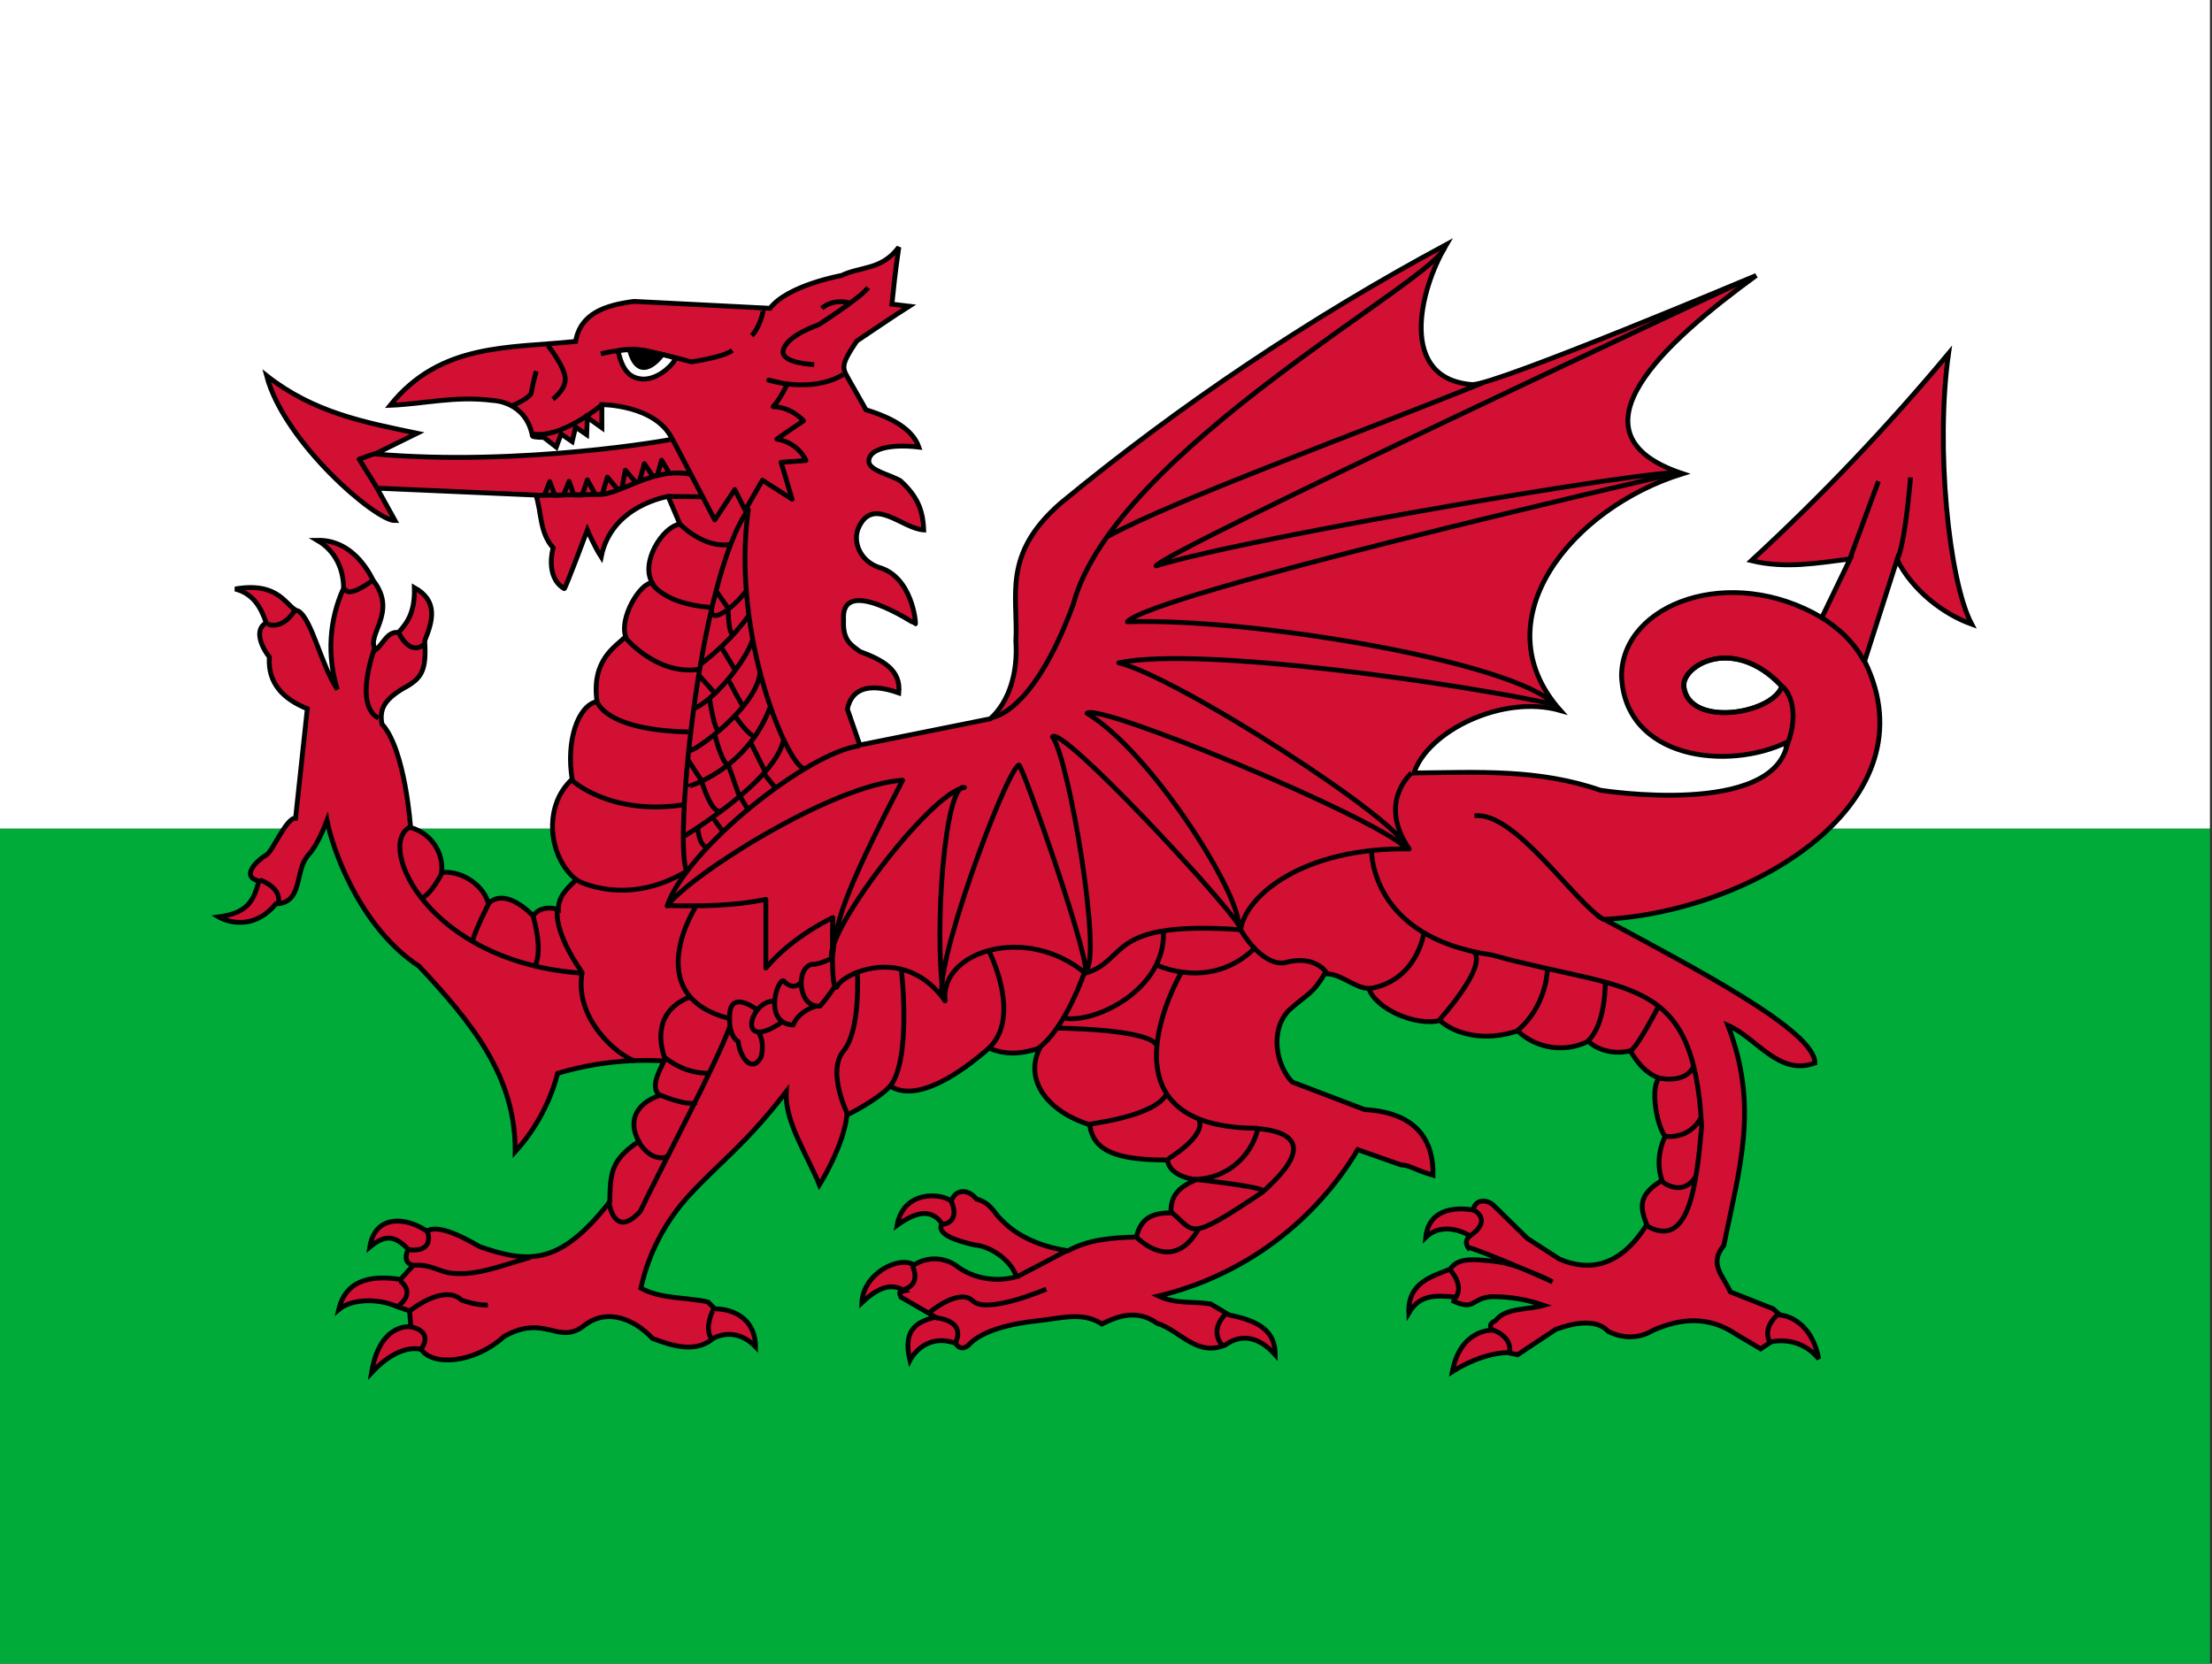 <?xml version="1.0" encoding="utf-8"?>
<!-- Generator: Adobe Illustrator 26.3.1, SVG Export Plug-In . SVG Version: 6.00 Build 0)  -->
<svg version="1.1" id="flag-icons-gb-wls" xmlns="http://www.w3.org/2000/svg" xmlns:xlink="http://www.w3.org/1999/xlink" x="0px"
	 y="0px" viewBox="0 0 640.6 481.9" style="enable-background:new 0 0 640.6 481.9;" xml:space="preserve">
<rect x="0" y="0" width="640.6" height="481.9" fill="#333333" stroke="none"/>
<style type="text/css">
	.st0{fill:#00AB39;}
	.st1{fill:#FFFFFF;}
	.st2{fill:#D21034;stroke:#000000;stroke-width:1.4;}
	.st3{fill:none;stroke:#000000;stroke-width:1.4;stroke-linejoin:round;}
	.st4{stroke:#000000;stroke-width:1.4;stroke-linejoin:round;}
</style>
<path class="st0" d="M0,240h640v241.9H0V240z"/>
<path class="st1" d="M0,0h640v240H0V0z"/>
<g>
	<path class="st2" d="M419,70.8h-0.1H419z M418.9,70.8c-39.6,21.3-77.1,46.4-111.8,75c-17,14.9-12.2,26.7-12.9,40
		c0.6,9-1.9,17.4-7.4,22.4l-37.8,7.6l-3.6-10.4c1.1-5.4,5.5-8,14.9-4.7c0.7-6.8-4.9-9.6-11.3-12c-2.3-1.8-5-3-4.7-9
		c-1-13.5,20.6,1,20.8,1c0.2,0-0.8-13.7-10.7-16.4c-5.4-1.9-7.7-7.6-5.6-11.8c4.3-8.7,12.5,0.6,18.7,1c-0.2-5.7-1.8-9.7-6.7-14.2
		c-2.6-1.7-9-2.9-9.2-5.6c-0.1-3.6,6-5.2,14.5-4.2c-1.8-5.1-7.5-8.4-15.3-10.8l-4.6-8.1c-2.2-4-3.2-4.2,1.9-11.8
		c4.5-3,10.6-7.2,15.2-10.1l-5-0.6c0.6-5.5,0.7-7.4,2-16.5c-5,6.7-11,5.5-16.6,8.2c0,0-15.6,2.8-20.7,9.5l-39.4-2
		c-8.4,1.1-15.5,3.5-16.9,11.6c-19.1,2-39.1,0.3-53.7,18.5c10-0.4,18.6-2.8,29.8-1.4c0,0,9.5,0.2,11.4,10.3c0.2,0.4,3.3,0.4,3.3,0.4
		l3.6,2.8l1.4-3.8l3.2,2.2l1-4.2l3.2,2.2l0.2-5l4.2,3v-6.7c0,0,15.6,0,20.4,10c0.2,0.1-43.7,8-86.1,4.3l12.2-6
		c-15.4-3.2-30-6-43.6-16.7c5.1,19.4,31.7,42.1,37.2,42l-5.2-9.4l46,2c1.7,5.1,1,10.8,5,15.3c0,0-2.5,8.4,3.2,11.8
		c0.2,0.4,6.7-17,6.7-17s2,4.7,4,7.8c3-15,19.4-17.5,19.4-17.5l3.4,8c-5.1,0.8-11.5,11.2-8,17c-3.5,0-9.6,10.1-7.7,15.6
		c-2.9,2.9-10,6.7-8.3,18.8c-5.6,1.2-9,11.5-7.2,22.5c-8.8,8.1-6.6,23,1.2,29.1c-3.2,3-5.2,5.1-5.2,8.7c-3.1-1.1-6-0.2-7.3,1.8
		c-3.8-3.9-9.2-7.2-13-3.6c-1-4.6-7-9.6-13.5-9c0.6-5.9-3.2-11.4-9-13c0,0-1.5-22.6-8.3-30c-0.7-4,0.4-6.8,6-10.2
		c5.7-3,6.9-5.3,6.4-13.9c2.3-5.7,4-11.5-3-15.4c0.2,6.8-1.8,10-4.6,13c-3.3-0.4-4.4,3.4-6.6,5c-3.1-4.1,6.5-10.6-0.6-19.9
		c-0.4-0.4-5-12-16.3-11.8c5.3,3.1,7.6,8.4,7.6,13.9c-4.2,9.2-4.8,19.6-1.8,29.3c-4.7-7-7.4-20.4-11.3-22.7c-3.4-0.7-5-8.7-18.3-6.4
		c5.7,1.5,7.6,5.9,9,9.8c-3.4,1.8-1.7,6.6,0.9,9.9c-0.5,7.7,4.1,12.2,11,15L85.6,237c-2.7-0.3-7,10.4-8.6,10.7
		c-2.7,1.7-7.4,6.2-2,7.5c-1.6,5.7-3.1,9.2-11.7,10.4c0,0,9,5.4,16.6-3.8c8-0.2,5.4-9.8,9.3-14c0-0.3,2.3-1.7,5.5-10.2
		c1.4,7.6,9.2,30.8,26.7,42.3c15.3,16.4,28,31.9,27.8,53.7c5.9-6.5,10.1-14.3,12.3-22.7c10-3,20.4-4.2,30.8-3.6
		c-1.8,3.9-3.9,7.6-1.3,10c-7.4,2.6-9,8-6,13.3c-7.8,5.3-8.3,8.7-8.4,17.5c-14.5,18.5-23.4,17.9-37.7,13c-4.6-2.7-12-6.6-15.3-4.5
		c-6.1-4.2-15-4.8-16.5,4.6c4.7-3.9,7.4-3.1,11.1,0.6c-0.7,1.9-1.3,3.7,1.4,4.8l-3.6,4c-6.6-1-15.6-1-17.9,8.7
		c3.4-2.9,11-3.5,17-0.8l3.5,1.2l0.4,4.6c0,0-9-1.4-11.4,13.3c8.4-9,14.4-6.7,14.4-6.7c3.3,4.8,15.3,4.1,24-3.8
		c12.1-6.8,15.7,3,23.5-3.4c6.5-4.8,14.2-1.6,19.5,4c6.1,2.3,12.5,4.2,17.5,0c0,0,6.2-3.9,12.3,2.4c0-7-5-10.9-11.8-11l-2-2
		c-6.5-1.4-13.7-0.8-19.4-4c2.2-10.1,7.1-19.4,14.1-27c9.3-10,16.2-14.6,28-29.9c-0.5,8.7,6.1,18.3,9.6,27c0,0,7-11.1,8-20.3
		c0.3,0,8.9-4.4,12.5-8.3c7.8,4.9,20.4-3.8,28.6-11c5,2,8.9,1.8,14.7,0c-4.7,9.6,2.7,18.5,14.5,22.2c1,8.4,9.6,10.2,22.5,10.2
		c0.6,5,8.3,5.7,8.3,5.7c-5,2.2-7.4,4.5-7.3,9.6c-5,0-8.7,1.3-10,7c-6.9,0.2-13.9,0.7-19.8,4c-6.3-0.9-14-3.5-18.9-8.6
		c-2.5-2.1-3.2-5.2-7.6-6.4c-2.8-3.3-6.2-2.6-7.3,0.6c-2.9-2.3-13.8-3.3-15.7,7c5.2-3.7,9.7-5.1,13-0.5c-1.8,3.1,4.2,5,9.4,6.2
		c3.7,0.2,10.2,3.6,12.2,9.2c-5.7,1.6-11.8,0.7-16.7-2.6c-3.7-3.1-9-3.4-13-0.8c-4.4-2.8-14.7,2.5-15.1,10.9c4.3-4,8.3-6,12.3-3.4
		c-2,0.4-1.3,0.6-1,1.8l10,5.8c-5,1.3-9.6,3.3-7.4,12.5c0,0,4-8,13-5c0.2-0.3,1.3,2.8,3.9,0.7c3.9-4.4,12.8-6.4,20.7-7.2
		c6.3-0.7,12.6-2.6,18,1c5-2.5,10.4-4.2,16-0.2c6.6,2,11.4,9.8,19.7,6.3c4.2-3,9.3-3,14.5,2.8c0-7.4-5.5-9.9-13.3-11.5l-5.4-3.2
		c-5-0.8-10,0.1-15.1-2.3c24.2-5.8,45-21.1,57.7-42.4l12.5,4.4c3,0.2,3.2,1.2,9.3,3c0.2-8.9-3.7-18.1-19.8-19l-21-8
		c-4.6-4.8-6.6-14.9-0.9-20.8c5.6-5,6.6-4.4,10.3-10.5c4.5-0.4,8.7,4.2,12.8,4.2c2,5.9,13.4,11,20.6,9.3c4.5,4,13,6.2,22.5,3
		c5.5,5.2,13.7,6.4,20.5,3c2.2,2.2,6.8,4,12,2.8c0.5,0,2.8,5.8,8.5,7.9c-2.5,2.4-1,13,1.7,16.9c-1.9,4-2.3,8.5-0.9,12.7
		c-5.8,3.7-7,6.5-4.4,12.8c-7.6,12.3-16.7,13.7-25.3,10l-9.3-6l-9.8-9.6c-1.7-1.6-5.2-2-5.9,1.4c0,0-12.6-2.8-13.7,7.9
		c5.3-5.1,12.7-0.6,12.7-0.4s-1.8,1.4-0.4,3.4c0.3-0.3,9.3,3.3,17.2,6.7c4.3,1.7,5.3,2.2,7.2,3.2c-2.4-1.1-4.8-2.2-7.2-3.2
		c-3.5-1.6-7.2-2.6-11-2.9c-4.4-0.4-9.2-1-11.4,2.4c-4.8,2-12.4,3.7-12,12.7c3.2-5.4,7.7-5.1,13.4-4.6l-0.4,1.2
		c6.2,2.8,5-0.8,10.8-1.3c5.2-0.1,10.4,0.8,15.3,2.5c-4.5,1.3-10.7,0.7-13.6,4c-0.6,1-2.5,0.6-1.6,3.2c0,0-9-0.2-11.3,12
		c9-5.7,15.9-5.5,16-5.5l2.9,0.6l11-7.3c0.3,0,10.6-4.6,15.3,0.6c4.2,2,8.6,2.2,13-0.4c8.4-3.7,16.3-4,24,1.2l7.1,4.2l3-2
		c0,0,8-2.2,13.8,4.9c-2.4-12.3-11.2-12.7-11.2-12.7l-2-1.8l-12.4-4.9c-1.9-4.5-6.4-8-1.9-13.4c4.7-23.1,10.2-40.4,1.2-63.8
		c8.4,3.6,14.7,14.8,25.2,10.9c0-9.4-34.6-27.3-61-41.6C508,264,560,232.1,540,191.5l9.4-29.4c4.5,9,13.5,15.8,21.6,18.7
		c-6.7-12.7-10.5-51.6-6.7-78.4c-17.7,21.2-36.8,41.3-57.1,60c10,2.4,18.9,0.7,28.6-0.5l-8.2,17c-26.6-15.7-57.8-4-58,16.8
		c0.9,24.2,30.8,27.7,48.1,19.2c-3.4,22.1-54.2,14-54.2,14c-18-6.2-35.1-5.2-54-5c3.9-12.1,25.7-22.9,42.4-18.1
		c-23.3-26.2,3.3-58.7,35.4-68.6c-35-11.6-4.9-38.3,21.3-57.4c0,0-75.3,31.7-82.2,31.6C405,109.8,410.8,84.4,418.9,70.8L418.9,70.8z
		 M182.5,101.2c1.8,0,3.8,0.2,5.5,0.6c3.4,0.9,7.5,1.3,7.5,2.4c-1.6,2.6-5.5,5.7-9.3,5.6c-3.8-0.2-6-2.5-7.2-8.2
		C179.4,101.4,180.8,101.2,182.5,101.2z M499.5,190.6c5,0,10.9,2,16.6,8.2c-2.7,8-26.8,12-28.4,0.2
		C487.2,195.4,492.3,190.7,499.5,190.6L499.5,190.6z"/>
	<path class="st3" d="M207.4,171.2l3.7,5.3 M210.9,176.6c0,0,0,7.2,1.5,7.3 M209.1,187.8l3.8,6.3 M202.4,195.7
		c0.2,0,4.7,5.2,4.7,5.2 M211,196.9c0,0.2,4.2,8.1,4.5,8.1 M205.5,202.4c0,0,1.4,9.6,2.7,9.3 M199.2,220l4.2,6.5 M207.1,213.2
		c0,0,2.3,9.1,4.1,8.3 M213.1,207.7c0.1,0.2,4.3,6.1,5.4,5.3 M217.5,215.3l4,8 M210.9,221.5l3.3,9.4 M203.2,226.3
		c0,0,3,10.1,5.7,8.5 M202.1,239.8c0,0,0.2,5.3,2.8,5.6 M206.7,237.1c0,0.2,2.7,3.8,2.7,3.8 M214.4,230.8l2.1,3.5 M221.4,224.3
		l3.3,4.1 M206,176.7c0.1,4.5,7.2-1.6,10-5.4 M203,192.3c0,0,7.7-5.5,13.7-13.8 M200.4,205.4c5.5-1.5,15.6-13.7,17.6-20.2
		 M199.3,217.5c1.5,0.7,20.3-13,20.8-22.9 M198.8,228c0-0.1,17.2-4.4,24.3-23.3 M198,242.3c0,0,27.5-16.5,29-28.6 M412.4,270
		c0,0-1.8,14.2-16,16.4 M416.9,295.4c0.1-0.2,13.6-15,10.1-19.5 M448.1,281.1c0,0-0.2,10.3-8.6,17.4 M464.9,284.1
		c0,0,0.3,12.4-5,17.4 M480.3,291.5c0,0-6,11.7-8.1,12.9 M480.1,312.2c0,0,7.8,2,10.3-3.2 M482.1,329.1c0,0,7.2,1.3,10.6-5.6
		 M481.3,342.2c0,0,5.9,5,9.9-1.6 M397.2,246.2c0,0-0.7,25.3,34.8,30.4c39.7,11,58.5,5.2,60.8,49.7c-1.5,17-3.6,36-16,28.7
		 M359.4,269.5c0,0,5.7,10.1,12.5,9.4c9-2.6,12.3,2.9,12.3,2.9 M335.2,279.6c0,0,15,7.3,27.7-4.5 M336.9,269.1
		c1.3,17.5-20.1,27.5-28.6,25.8 M337.9,335.9c0.1,0,11.6-6.8,9.3-11.6 M315.1,325.8c0.3-0.4,19.3-2.2,22.8-9 M306.3,297.8
		c0,0,26.9,0.2,28.7,5.1 M342,281.9c0,0-26.2,44.9,22.2,44.9 M314.2,281.3c0,0-5.6,16.7-13.6,22.4 M286.4,275.5c0,0,9.7,18.8,0,28.1
		 M261,280.8c0.1,0.3,3.1,26.7-3.5,34.2 M248.3,281.6c0,0,1,16.8-4,22.8s1.2,18.4,1.2,18.4 M185,330.8c0,0,3.6,6.3,8.5,4.1
		 M191,317.1c0,0,8,3.5,10.7,2.2 M199.7,288.9c0,0-11.8,3.3-7.3,17.3c6.8,5.5,13.4,4.6,13.4,4.6 M176.4,348.2c-0.1,0,1.4,11,9,2.7
		c5.3-11.2,22-42.6,25.9-53.4 M219.1,292.4c0,0-8.1-6.3-7.8,2.5c-0.2,5.5,2.5,6.8,2.5,6.8c0.3,4,3.8,9.6,6.6,4.5
		c1.2-5-0.8-7.2-0.8-7.2 M224.3,290c-7.3-0.4-11.3,15.7,2.8,5.6 M231.9,284.6c0,0-1.8,2.5-4.7-0.2c-1.5-2.6-6.8,12,2.5,12.5
		c1.7-4.3,6.8-5.5,6.8-5.5 M240.9,277.6c0,0-4.2,2-5.7,1.7c-5,1.1-4,12.8,2.3,12.1c2.2-2.5,4.5-6,4.5-6 M201.7,262.4
		c-0.2,0-16.5,25.7,9.1,32.5 M408.8,223.9c0,0-10,8.4-0.7,22c-31-0.5-47.5,13.8-48.8,23.4c-39.4-2.8-32.2,8.8-45,12.6
		c-17.1-14.3-42.2-6.3-40.6,8c-11.4-16.1-29-8.3-31.2-4.3c-2.1,4-1.3-19.8-1.3-19.8s-11.5,5.2-19.4,14.6v-19.9
		c-9.6,2-18.9,2-28.8,1.8 M167.1,255c0,0,14.3,8,32-2.8 M166,226.3c0,0,11,10,32,6.8 M173,203.4c0,0,2.4,8.1,26.3,8.6 M181,184.6
		c0,0,9,11,21.2,9.3 M188.7,168.9c0,0,3.5,6,16.8,7 M196.5,151.4c0,0,7,7.6,15,6.3 M238,89.3c0,0,3.1-3,8.3-1.5 M235.8,105.6
		c0,0-9.6-0.3-9-4c0.8-4.4,10.2-7.5,10.2-7.5s12.5-8,14.4-10.8 M194.8,127.3l12.2,23.3l5.8-8.8l3,6l5-8.7l8.6,5.5l-3.2-10.7l7.2-0.5
		c0,0-2-5.1-8.4-6.2c1.7-1.3,7.7-5.3,7.7-5.3s-3.4-4-8.8-4.1c1.8-1.9,4.2-6.5,4-6.5l-5.3-1.2c0,0,12.2,4,21.6-1.6 M221,89.7
		c0.1,0.1-0.7,4.8-3.3,7.5 M174,102.5c0,0,7.5-2,13.1-0.9c5.6,1.2,13.1,3.2,13.1,3.2s9-1.2,11.9-3.3 M155.3,107.5c0,0-1,3.6-1.4,6
		c0,1.7-5.5,4-5.5,4 M158.7,100.1c0,0,4.8,6,5,9.5c0.1,3.4-3.6,6-3.6,6 M109,141l-5-8l4.5-1.6 M199,252.4c-4-5.2,3-84.2,17.7-104.8
		c-5.1,37.2,12,75.2,16.3,75 M154,125.6c0,0,6.8,2.5,20.7-8.6 M193.6,143.8l10,0.1 M503.9,81.9c0,0-166.7,77.8-169.1,82
		c28.1-8.6,147.5-28.5,150.4-26.8c-7,1.7-151.9,35-158.7,43c36.2-1.2,111.9,11.6,123.8,24C424.5,198.3,347.6,187,324,192
		c17.2,4.1,83.2,46.8,83.2,53.6c-10-9.5-89.3-42.2-92.4-39c18.2,10.9,43.9,51.4,43.9,61.3c-5.3-8.4-51.2-57.7-53.9-54.5
		c4.9,6.7,14.5,64.9,9.6,67.6c0-7-17.8-58-19.3-59.4c-3.6,1-26.3,62-21.8,67.8c-3-20.4,0.5-63,6-61.3c-10,1.5-41.7,43.4-38.3,50
		c1-10.5,2.4-17.4,20.4-52.1c-20,1.2-61.2,27.1-68.2,36.4c5.6-16.5,40.5-44.4,55.8-46.4 M321,155.3c17.6-9.8,72-29.7,108.4-44.4
		 M286.8,207.9c0,0,12-0.2,24-32.8c11.8-44.6,105.7-94.3,107.6-103.6 M128,252.8c0,0-2.8,6-6.2,7.6 M141.5,261.8
		c0,0-3.7,7.2-4.6,10.6 M154.4,265.4c0,0,3,9.8,0.5,14.4 M118.5,239.7c-9.4,5.3,5.4,39,50.1,42.2 M161.4,263.7c0,0-1.2,6,7.2,18
		c-2.4,13.4,10.2,23.9,15.2,25.6 M157.8,143.1l1.4-3.6l1.5,4l2.5-0.1l1.6-4l1.4,4h2.4l1.5-4.4l2.3,4.2h2l1.5-5l3,3.6l1.2-0.4l1-5.2
		l3.1,3.6l1-0.5l1.4-5l2.5,3.7l1.3-0.4l1.2-4.3l2.4,4 M155,143.5l18.8-0.3c6,0,15.8-8.3,26.7-5.7 M115.6,183.5c0,0,3.1,6.8,7.4,3
		 M108.4,188c0,0-6,16.2,1.2,20 M99.8,170.2c0,0,0,3.8,8-2 M75.3,254.9c0,0,6.3,2,5.3,6.7 M77.6,180.8c0,0,4,1.9,7.8-4 M119.6,366.5
		c6.1-0.4,7.5,2.4,13,2.4c6.6,0.2,12.9-2.4,21-4.7 M206.7,379.2c-0.2,0-3,5.8-0.5,8.7 M118.7,379.7c0,0,9.8-8,15-3.1
		c4.9,1.7,7.6,1.4,7.6,1.4 M123.8,356.7c0,0,2.4,6.2-5.6,5.3 M115.8,371c0,0,5.1,3.2-0.7,7.5 M118.9,384.3c0,0,7,1,2.9,6.7
		 M346,341.6c0,0,19,2,20,3.4c2.2-2.3,19.2-16.2-1.7-18.1C362.3,335.4,354.8,341.5,346,341.6z M339.2,351.1
		c7.1,5.7,4.2,9.1,26.6-5.9 M329,358.2c0,0,10.5,11.4,18.2-2.4 M308.9,362.3l-14.3,7.5 M269,380.3c0,0,8.7-7.4,12.7-3.5
		c4.1,4,21.3-3.4,21.3-3.4 M275.5,348c0,0,3,6-2.8,6.7 M264.2,366.6c0,0,3,5.6-2.8,7 M270.9,381.7c0,0,9,0.5,5.8,7.3 M355.1,380.5
		c0,0-5,4.2-1.3,9 M426.8,350.5c0,0,5.7,2.8-1.1,7.5 M420,367.9c0,0,4.3,4.5,1.4,8.2 M432,385.1c0,0,5.9,1.7,5.2,6.6 M515,380.7
		c0,0-5,3.7-2.3,8.4 M427,236.3c11.8-1.4,28.8,25,37.5,30.1 M516.4,199c0,0,6,5.3,0.7,18 M527.5,178.8c1.7,1.3,8.1,4.8,12.4,12.8
		 M544,139.4l-8.3,22.5 M553.3,138.3c0,0-1.6,20-4,24 M516,198.8c-2.7,8-26.8,12-28.4,0.2C486.7,193,501.8,183.7,516,198.8z"/>
	<path class="st4" d="M182.3,101.3l9.3,1.7C191.6,103,185.1,111.8,182.3,101.3z"/>
</g>
</svg>
